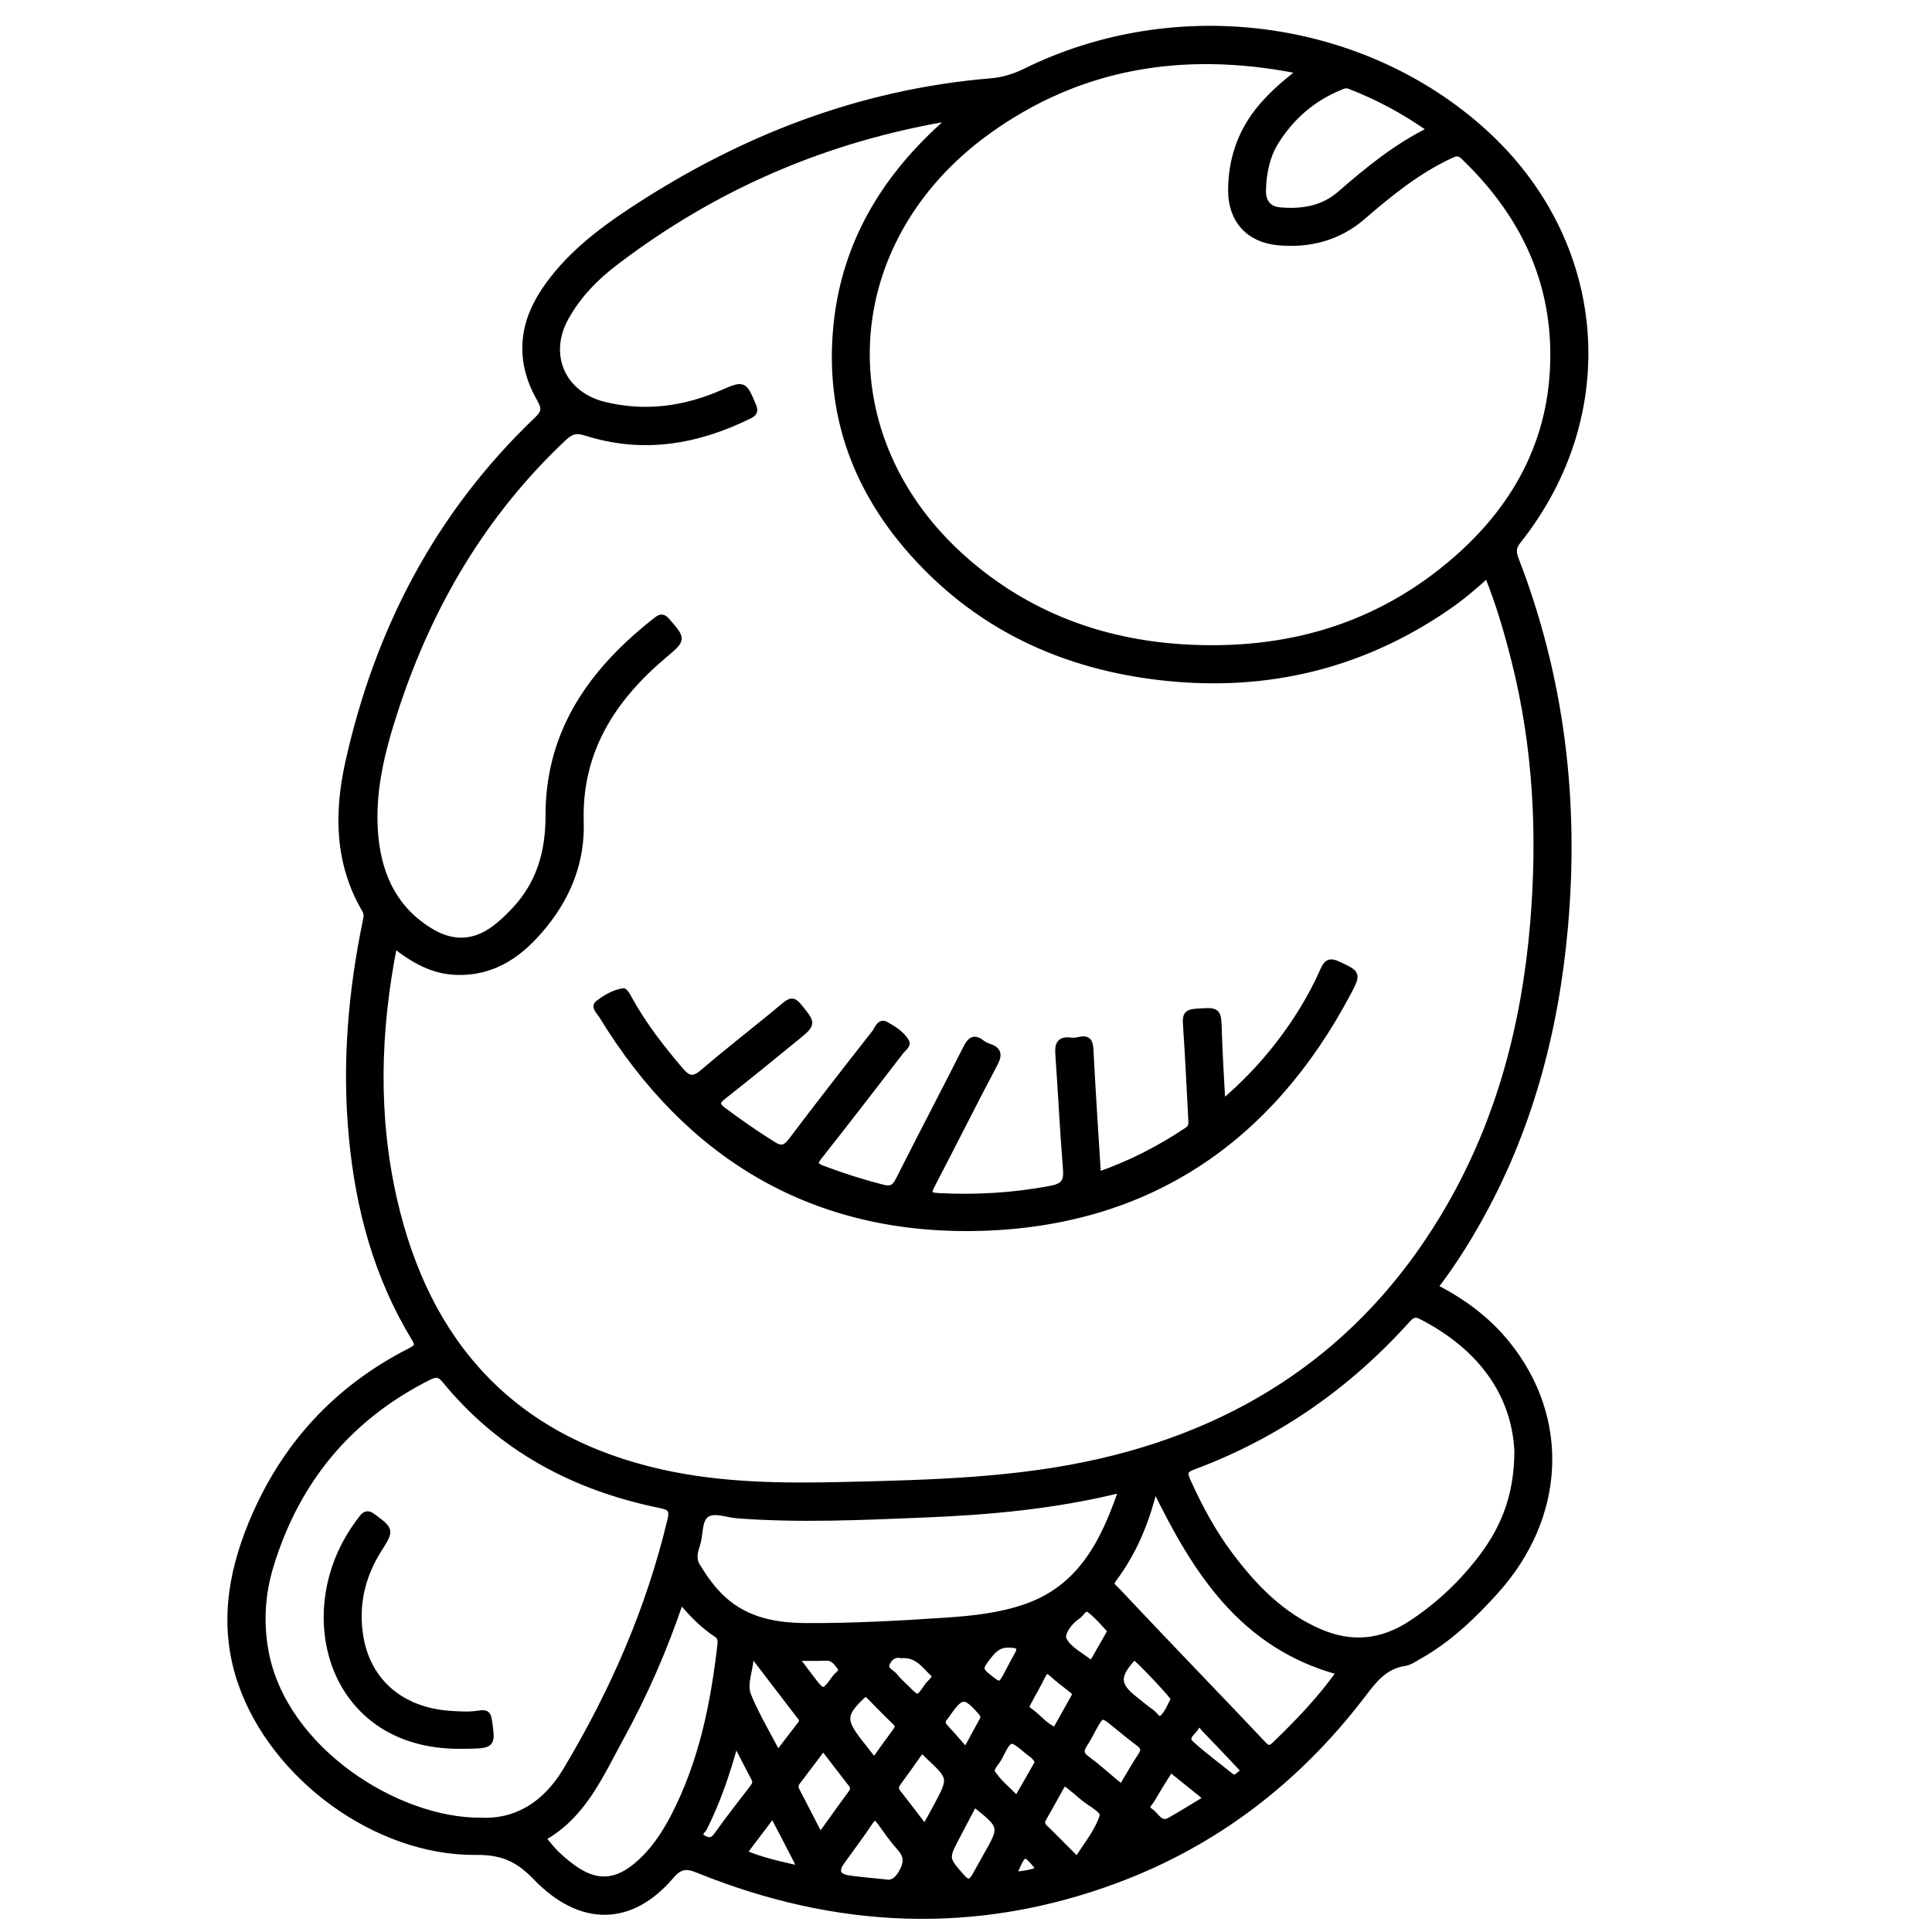 <?xml version="1.0" encoding="utf-8"?>
<!-- Generator: Adobe Illustrator 23.0.0, SVG Export Plug-In . SVG Version: 6.00 Build 0)  -->
<svg version="1.0" xmlns="http://www.w3.org/2000/svg" xmlns:xlink="http://www.w3.org/1999/xlink" x="0px" y="0px"
	 viewBox="0 0 3000 3000" style="enable-background:new 0 0 3000 3000;" xml:space="preserve">
<style type="text/css">
	.st0{stroke:#000000;stroke-width:10;stroke-miterlimit:10;}
</style>
<g id="Layer_1">
</g>
<g id="Layer_2">
	<g>
		<path class="st0" d="M2227.7,1998.8c44.6,22.8,82.8,51.3,113.2,89.4c92.1,115.2,85.1,266.7-18.4,381.9
			c-35.3,39.3-73.4,75.7-120,101.8c-7,3.9-14.1,9-21.6,10.1c-32.2,4.8-48.7,27.9-66.8,51.5C2014,2764,1888.1,2861.3,1733.4,2919
			c-218.2,81.4-434.9,71.1-649.2-15.6c-18.3-7.4-28.6-6.9-42.7,9.7c-61.7,72.3-139.1,74.2-208.8,2c-27.6-28.6-52-40.2-93.6-39.8
			c-154.5,1.5-314-116.3-364.5-261.9c-29.3-84.6-17-166.9,16.3-247.7c49.3-119.5,131.2-209.1,246.5-267.7
			c10.3-5.3,13.6-8.5,6.4-20.2c-58.4-95.9-86.7-201.3-97.1-312.3c-10.7-113.2-1.3-225,21.8-336c1.3-6.1,1.9-11.3-1.6-17.1
			c-42.2-71.8-43.1-149.5-26-227.2c45.6-206,139.4-386.5,293.3-533.3c11.7-11.2,12.7-17.9,4.3-32.5c-32-55.9-29.6-112,5.9-166
			c35.3-53.6,85-92,137.5-126.6c169.3-111.5,353.2-183.1,556.6-200.2c18.8-1.6,36-6.6,53.2-15.1c234.3-115.7,523.5-77.5,712.3,93.5
			c187.7,170,210.2,436.5,53.3,634.2c-7.7,9.6-8.7,17.3-4.3,28.6c71.4,184.4,94.2,375.1,76.7,571.7
			c-14.5,162.9-55.6,317.3-136.9,460.1C2273.6,1933.6,2252.3,1966.6,2227.7,1998.8z M611.9,1466.7c-26.5,133.9-30.1,265.4-0.4,395.8
			c51.2,225.2,184.9,372.4,414.5,424c95.1,21.4,191.9,22,288.7,19.6c132.7-3.2,265.5-6.4,395.7-36.6c237.1-55,419.8-185,541.4-397
			c77.6-135.3,116-282.6,129.1-437.4c11.7-138,5-274.5-28.9-409.1c-11.3-44.8-24.1-89.2-42.4-134.2c-20.9,19.2-40.8,35.9-62.2,50.6
			c-132.5,91.1-279.4,126.5-438.5,109.6c-158-16.7-294-80-398.7-201.7c-83.7-97.4-123.2-210.8-111.5-340.1
			c11-122.2,66.9-221.7,154.9-304.9c6.9-6.6,14-13,25.1-23.2c-197,32.6-369.3,107.7-523.2,224.9c-30.9,23.5-58.1,51.3-77.2,85.7
			c-32.6,58.6-5,120.3,59.8,136.2c63.5,15.5,124.3,7.3,183.5-18.4c33.5-14.5,33.2-14.2,47.5,19.3c3.6,8.4,1.8,11.7-5.6,15.4
			c-81.4,40.2-165.7,54.5-253.8,26.3c-15.2-4.9-23.8-2-34.7,8.3c-124.3,117-207.9,259.1-260.9,420.3
			c-21.3,64.9-38.3,130.8-31.5,199.9c6.1,62.2,31.4,114.1,87.1,147.1c34,20.2,67.5,18.4,99-5.4c11.6-8.8,22.3-19.1,32.2-29.9
			c37.7-41,51.3-90.1,51.2-145.1c-0.3-131.7,68.4-226.2,167.4-303.6c6.5-5.1,9.9-5.5,15.9,1.3c24.6,28.4,24.9,28.1-3.6,52.1
			c-80.7,67.9-133.7,149.4-130.4,260c1.8,59.6-18.6,112.6-55.9,158.9c-35.2,43.8-77.2,75.4-137,73.4
			C672,1507.6,642.1,1490.6,611.9,1466.7z M2017.4,112.2c-4-2.3-5.5-3.8-7.3-4.1c-172.3-32.8-333.8-8-477.7,96.4
			c-235.3,170.7-250.5,476-33.5,665.9c96.2,84.1,210.2,127,337.2,135c160,10.1,304.4-30.9,426.1-137.6
			c98.1-86,153.1-194.3,150-327.1c-2.8-119.2-54.6-216.6-139.5-298c-7.7-7.4-13.5-4.9-21.1-1.4c-50.7,23.7-93.6,58.5-135.6,94.8
			c-37.8,32.7-82.8,44.4-131.9,39.7c-45.1-4.3-72.3-34.8-72.1-80.4c0.2-45.3,13.2-86.4,41.5-122.6
			C1971.4,150,1992.7,131.2,2017.4,112.2z M746.7,2827.5c54.5,2.6,100.2-24.6,132.3-78.1c73-121.9,129.4-250.6,162.4-389.2
			c3.7-15.6,0.1-20.2-15.5-23.3c-133.5-27.2-248-87.7-335.3-194.6c-8.4-10.3-15-9.2-25.3-4.1c-124.1,62.4-205.2,161-245.5,293.2
			c-13.3,43.8-16.1,88.8-7.5,134.4C441.1,2717.5,616,2828.5,746.7,2827.5z M2356.5,2252.6c-4.6-89.8-58-161.9-149.5-208.9
			c-10.2-5.2-15.5-1.7-22,5.5c-92.6,103-203.2,180.1-333.2,228.3c-13.6,5.1-13,11-8.1,22c18.1,40.3,38.9,79,65.3,114.4
			c37.9,50.8,81.3,95.5,141,120.9c49.1,20.9,95.8,16.2,140.4-12.9c40.6-26.5,75.8-59,105.7-96.9
			C2332.2,2379.1,2356.5,2327.8,2356.5,2252.6z M1742.3,2312.4c-104.7,26-206.6,35-309.1,39.1c-95.9,3.9-191.8,8.4-287.8,1.2
			c-16.5-1.2-36.3-9.9-48.7-1.3c-12.3,8.6-9.4,30.5-14.4,46.3c-3.6,11.4-7.3,22.5,0.1,34.5c11.6,18.8,24,36.6,40.6,51.6
			c37.2,33.7,82.7,41.3,130.1,41.5c72.7,0.3,145.2-3.7,217.7-8.6c41.2-2.8,82.4-7.3,121.7-20.9
			C1677.9,2466.2,1714.1,2395.8,1742.3,2312.4z M1056.9,2484.7c-25.5,76.2-56.7,146.9-93.9,214.7c-30.6,55.8-56.1,115.7-114.2,150.9
			c-7.8,4.7-2.1,8.8,0.9,12.7c11.6,14.8,25.6,27.2,40.8,38.1c34.8,24.9,65.4,23.5,98.2-4c25-20.9,42.8-47.4,57.7-76
			c43.4-83.5,61.9-173.9,72.5-266.4c0.8-6.7,0.9-12.8-6.2-17.4C1091.9,2523.6,1074.6,2506.1,1056.9,2484.7z M2080.8,2596.1
			c-151.8-40.6-224.8-157.4-287.9-287.5c-12.8,53.9-32.7,101.6-64.4,143.8c-6.4,8.6,0.1,11.7,4.3,16.1c29.7,31.5,59.5,63,89.4,94.3
			c46.5,48.7,93.2,97.2,139.4,146.2c6.5,6.8,10.8,7.4,17.6,1C2015.7,2674.9,2050.7,2638.5,2080.8,2596.1z M2222.2,201.4
			c-40.7-28.9-82.1-51.1-126.4-68.2c-6.8-2.6-11.7,0.4-17,2.6c-41.3,17.2-73.6,45.5-97.4,83c-14.6,23-19.8,49.4-20.6,76.3
			c-0.5,17.5,7.6,30.2,26.2,31.8c34.1,3.1,67.1-1.9,93.7-25.1C2124,264.2,2168,227.8,2222.2,201.4z M1375.7,2923.4
			c7.5,1.8,17-1.3,25.1-16.2c8.4-15.4,7.8-25.8-3.4-38.4c-11.1-12.3-20.6-26.1-30.3-39.5c-5.9-8.1-9.7-10.7-16.7-0.1
			c-13.8,21.1-29.3,41.1-43.9,61.7c-10.1,14.3-6.6,23.4,10.8,26.1C1334.3,2919.6,1351.6,2920.8,1375.7,2923.4z M1278.3,2713.2
			c-14.4,19-27.5,36.3-40.6,53.7c-3.1,4.1-3.7,8.1-1.3,12.9c12.1,23.2,24.1,46.6,37.2,71.9c16.9-23.6,32.2-45.3,47.9-66.5
			c4.2-5.7,4.7-10,0.2-15.7C1307.4,2751.4,1293.5,2732.9,1278.3,2713.2z M1653.4,2767.5c-2.1,2.4-4.6,4.4-6,6.9
			c-9.2,16.2-17.9,32.7-27.3,48.8c-3.6,6.3-2.9,10.4,2.4,15.4c14.4,13.8,28.2,28.3,42.5,42.4c2.9,2.9,6.8,9.1,11,2.4
			c13.2-20.7,29.7-40.8,36.5-63.6c2.8-9.4-20.5-19.9-31.8-30c-6.5-5.8-13.3-11.1-20-16.6C1658.6,2771.6,1656.5,2769.9,1653.4,2767.5
			z M1207.8,2723.9c12.7-16.5,23.7-31.2,35-45.6c3.3-4.2,4.1-7.5,0.5-12.1c-24.6-31.9-49-64-77.3-101c-0.1,27.1-12.5,48.3-4.3,68.3
			C1174.2,2663.9,1191.4,2692.4,1207.8,2723.9z M1739.2,2773.8c5.7-0.4,6.7-5,8.6-8.1c8.1-13,15.4-26.5,24-39.2
			c5.7-8.4,4.7-13.9-3.4-19.9c-12.3-9.1-24.1-18.9-36-28.6c-21.9-17.9-21.9-17.9-35.9,7.6c-4.2,7.6-8,15.4-12.8,22.6
			c-6,9-6.7,15.6,3.4,23c15.6,11.4,29.9,24.4,44.8,36.7C1734.4,2769.9,1737,2772,1739.2,2773.8z M1436.1,2838.5
			c7.3-13.2,12.9-23,18.2-33c23.9-44.8,23.9-44.8-12.8-79.2c-1-0.9-2-1.8-2.8-2.8c-5.4-6.8-9.4-4.8-13.7,1.5
			c-9.8,14.2-20,28.2-30.2,42.2c-3.8,5.2-6,9.9-1.2,16C1407.4,2800.8,1420.9,2818.8,1436.1,2838.5z M1512.6,2800.3
			c-9,17.1-17.9,33.9-26.7,50.7c-18.4,35-18.1,34.8,7.8,64.4c8.1,9.2,14.2,8.6,20-1.3c6-10.3,11.5-20.9,17.4-31.2
			C1557.8,2836.1,1557.8,2836.2,1512.6,2800.3z M1142.1,2704.6c-13.7,49.8-28.5,92.9-49.1,133.9c-2.2,4.3-11.7,10-1.2,16.1
			c8.6,4.9,14.9,4.8,21.6-4.7c17.7-24.9,36.6-48.9,55.2-73.1c3.9-5.1,6.3-9.3,2.6-15.9C1162.2,2744.1,1153.7,2726.9,1142.1,2704.6z
			 M1357.4,2734.7c11.5-16,22.2-31,33.2-45.9c4.1-5.5,5.4-9.6-0.4-15.2c-13.5-12.8-26.4-26.3-39.5-39.5c-4.3-4.3-7.1-5.8-12.8-0.3
			c-28.3,27-29.6,37.4-5.9,68.4C1340,2712.6,1348.3,2723,1357.4,2734.7z M1761.2,2572.5c-1.1,1-3,2.5-4.6,4.3
			c-23.3,26.1-22.3,40.3,4.3,61.3c8.9,7,17.5,14.5,26.8,20.9c5.5,3.8,11,15,17.3,9.2c8.3-7.7,12.8-19.7,18.2-30.2
			C1824.4,2635.5,1765.6,2572.9,1761.2,2572.5z M1669.2,2633.2c0.7-6.2-3.1-8.1-6.1-10.6c-9.8-7.9-20-15.3-29.2-23.8
			c-8-7.3-11.6-4.9-15.8,3.8c-6.3,13.1-13.8,25.6-20.5,38.5c-2.6,5-7.2,10.5,0.2,15.4c14.2,9.4,24.1,24.3,40.6,30.6
			c0.3,0.1,1-0.8,1.4-1.3C1649.7,2667.9,1659.8,2650,1669.2,2633.2z M1874.5,2792.5c-20.1-16.2-38-30.6-57.1-46
			c-10.2,16.6-20.2,32.2-29.4,48.2c-3.1,5.4-12.3,11.7-2.1,18.1c9.6,6,15.1,23.1,31.1,14.1
			C1835.8,2816.3,1854.2,2804.7,1874.5,2792.5z M1611.9,2736.9c-2.5-9.2-9.6-12.5-15-17c-28.6-24.1-28.9-24.1-45.8,9.3
			c-4.1,8-15.1,17-10.2,24.3c9.4,14.1,23,25.3,35.1,37.5c0.9,0.9,4.5,0.7,4.9,0C1591.5,2772.8,1601.9,2754.4,1611.9,2736.9z
			 M1725.1,2532.2c-10.8-11.1-20.7-23.7-33.1-32.9c-8.2-6.1-12.9,6.2-18.9,10.1c-13.5,8.7-26.3,27.4-21.7,36.8
			c7.4,15.1,26.6,24.4,41,35.9c0.8,0.7,4.3-0.3,5-1.4C1706.4,2565.3,1715.1,2549.8,1725.1,2532.2z M1154.6,2877.2
			c25.6,11.2,51.4,16.8,76.9,22.8c10.9,2.6,8.8-4.9,6-10.6c-11.9-23.3-24.1-46.5-37.5-72.2C1184,2838.3,1169.8,2857.1,1154.6,2877.2
			z M1499.9,2718.9c10-18.4,17.4-32.4,25.1-46.1c3-5.3,3.2-9.1-1.2-14.1c-25-28.7-31.2-28.6-52.6,2.1c-1.5,2.2-3,4.4-4.7,6.4
			c-4.6,5.6-3.8,10.2,1.3,15.6C1478.2,2693.8,1488,2705.5,1499.9,2718.9z M1399.3,2569.8c-7.7-1.9-16.6,1-21.8,11.4
			c-6.2,12.4,6.8,15.3,11.7,21.9c5.2,6.8,11.9,12.4,18,18.5c18.1,18.2,18.3,18.4,33.4-3.5c4.2-6,15.6-13.4,8.9-19.4
			C1436.1,2586.4,1425.1,2567.9,1399.3,2569.8z M1930.5,2747.9c-2.1-2.3-4.2-4.9-6.5-7.3c-17.9-18.9-35.7-37.8-53.8-56.4
			c-3.4-3.5-8.2-12.9-13-3c-4,8.2-19.6,15.9-8.1,26.6c19.5,18,41.3,33.7,61.9,50.5c4.9,4,8.5,1.9,12.3-1.1
			C1926.3,2754.7,1930.1,2752.8,1930.5,2747.9z M1569.2,2553.6c-21.4-2.2-30.6,12.6-41.1,26.8c-6.7,9.1-5.3,14.2,3,21.1
			c22.5,18.5,22.2,18.8,35.6-6.9c4.3-8.3,8.6-16.5,13.2-24.6C1587.6,2556.5,1580.1,2553.7,1569.2,2553.6z M1235,2573.9
			c9.8,13.1,16.5,22.1,23.4,31.1c19.8,26,20,26.1,39.1-0.1c3.5-4.8,12.8-8.8,7.3-16.3c-5.2-7.1-10.7-15.3-22.1-14.9
			C1268.2,2574.4,1253.8,2573.9,1235,2573.9z M1573.2,2911.8c15.4-1.7,28.7-2.7,41.3-9.1C1590.3,2872.5,1589.7,2872.6,1573.2,2911.8
			z"/>
		<path class="st0" d="M1897.8,1713.4c34.8-29.5,62.9-59.3,88.1-91.9c27.4-35.5,50.9-73.5,69-114.5c5.5-12.4,10-15.3,22.9-9.2
			c29.9,14.1,30.9,13.8,14.9,44c-121.4,228.9-311.4,357.3-570.2,364.5c-257.1,7.1-453.3-109.5-587.5-329.2
			c-3.4-5.6-12.8-13.6-6.1-18.7c11.3-8.7,24.3-16.5,38.8-18.9c2.6-0.4,7.3,8.5,10.1,13.7c21.8,39.3,49.2,74.4,78.2,108.5
			c12.4,14.6,20.7,16.6,36.3,3.2c41.4-35.6,85-68.8,126.8-104c10.3-8.6,14.5-6.1,21.6,2.7c21.1,26,21.6,26-4.1,47
			c-37.7,30.8-75.4,61.6-113.6,91.6c-10.7,8.4-11.6,13.3-0.4,21.8c25.1,18.9,50.8,36.6,77.4,53.3c12.8,8.1,19.7,6.4,28.8-5.5
			c42.6-56.4,86-112.1,129.6-167.7c4.3-5.4,7.7-18.1,16.8-12.9c11.8,6.7,24.7,14.3,31.7,26.6c2.9,5-4.9,10.2-8.4,14.7
			c-41.9,54.4-83.7,108.8-126.3,162.6c-8.8,11.1-7.9,15,5.3,19.9c30.6,11.6,61.6,21.4,93.2,29.5c12.3,3.2,18.8,0.2,24.8-11.7
			c34.4-68.4,70.1-136.2,104.6-204.5c6.2-12.3,11.8-18.6,24.6-8.3c3.1,2.4,6.9,4.1,10.7,5.4c14.3,4.9,16.5,11.7,9,25.9
			c-33.1,62.4-64.5,125.6-97.2,188.1c-7,13.3-6.4,17.4,10,18.2c58.9,3,117.1-0.3,175.2-11.5c20.6-3.9,24.7-12.4,23.1-31.5
			c-4.8-59.1-7.6-118.4-11.8-177.6c-1.1-14.7,1.7-23,18.5-20.9c4.5,0.6,9.4,0,13.9-1c12.1-2.8,16,1.3,16.7,14
			c3.2,62.6,7.4,125.1,11.3,187.7c0.1,2,0.7,3.9,1.4,7.8c49.8-17,95.6-40.8,138.8-69.7c7-4.7,6.2-10.9,5.8-17.7
			c-2.7-49.3-4.9-98.6-8.3-147.8c-0.9-12.9,1.8-17.2,15.3-18.1c34.7-2.3,34.1-3,35.2,31.2
			C1893.3,1637.6,1895.7,1672.8,1897.8,1713.4z"/>
		<path class="st0" d="M716.2,2710.5c-177.2,2.2-243.1-157.1-191.6-287.8c9.1-23.1,21.5-44.2,36.6-63.9c5-6.5,8.7-10.2,17.4-3.7
			c28,20.9,28.3,20.8,9.5,50.4c-26.8,42.3-37.1,88.4-28.6,137.6c12,69.1,64.1,113.2,138.6,118.4c15.2,1.1,30.9,2,45.9-0.4
			c11.1-1.7,13.5,0.5,15,10.9c5.3,37.5,5.7,37.5-32.9,38.5C722.8,2710.6,719.5,2710.5,716.2,2710.5z"/>
	</g>
</g>
</svg>
